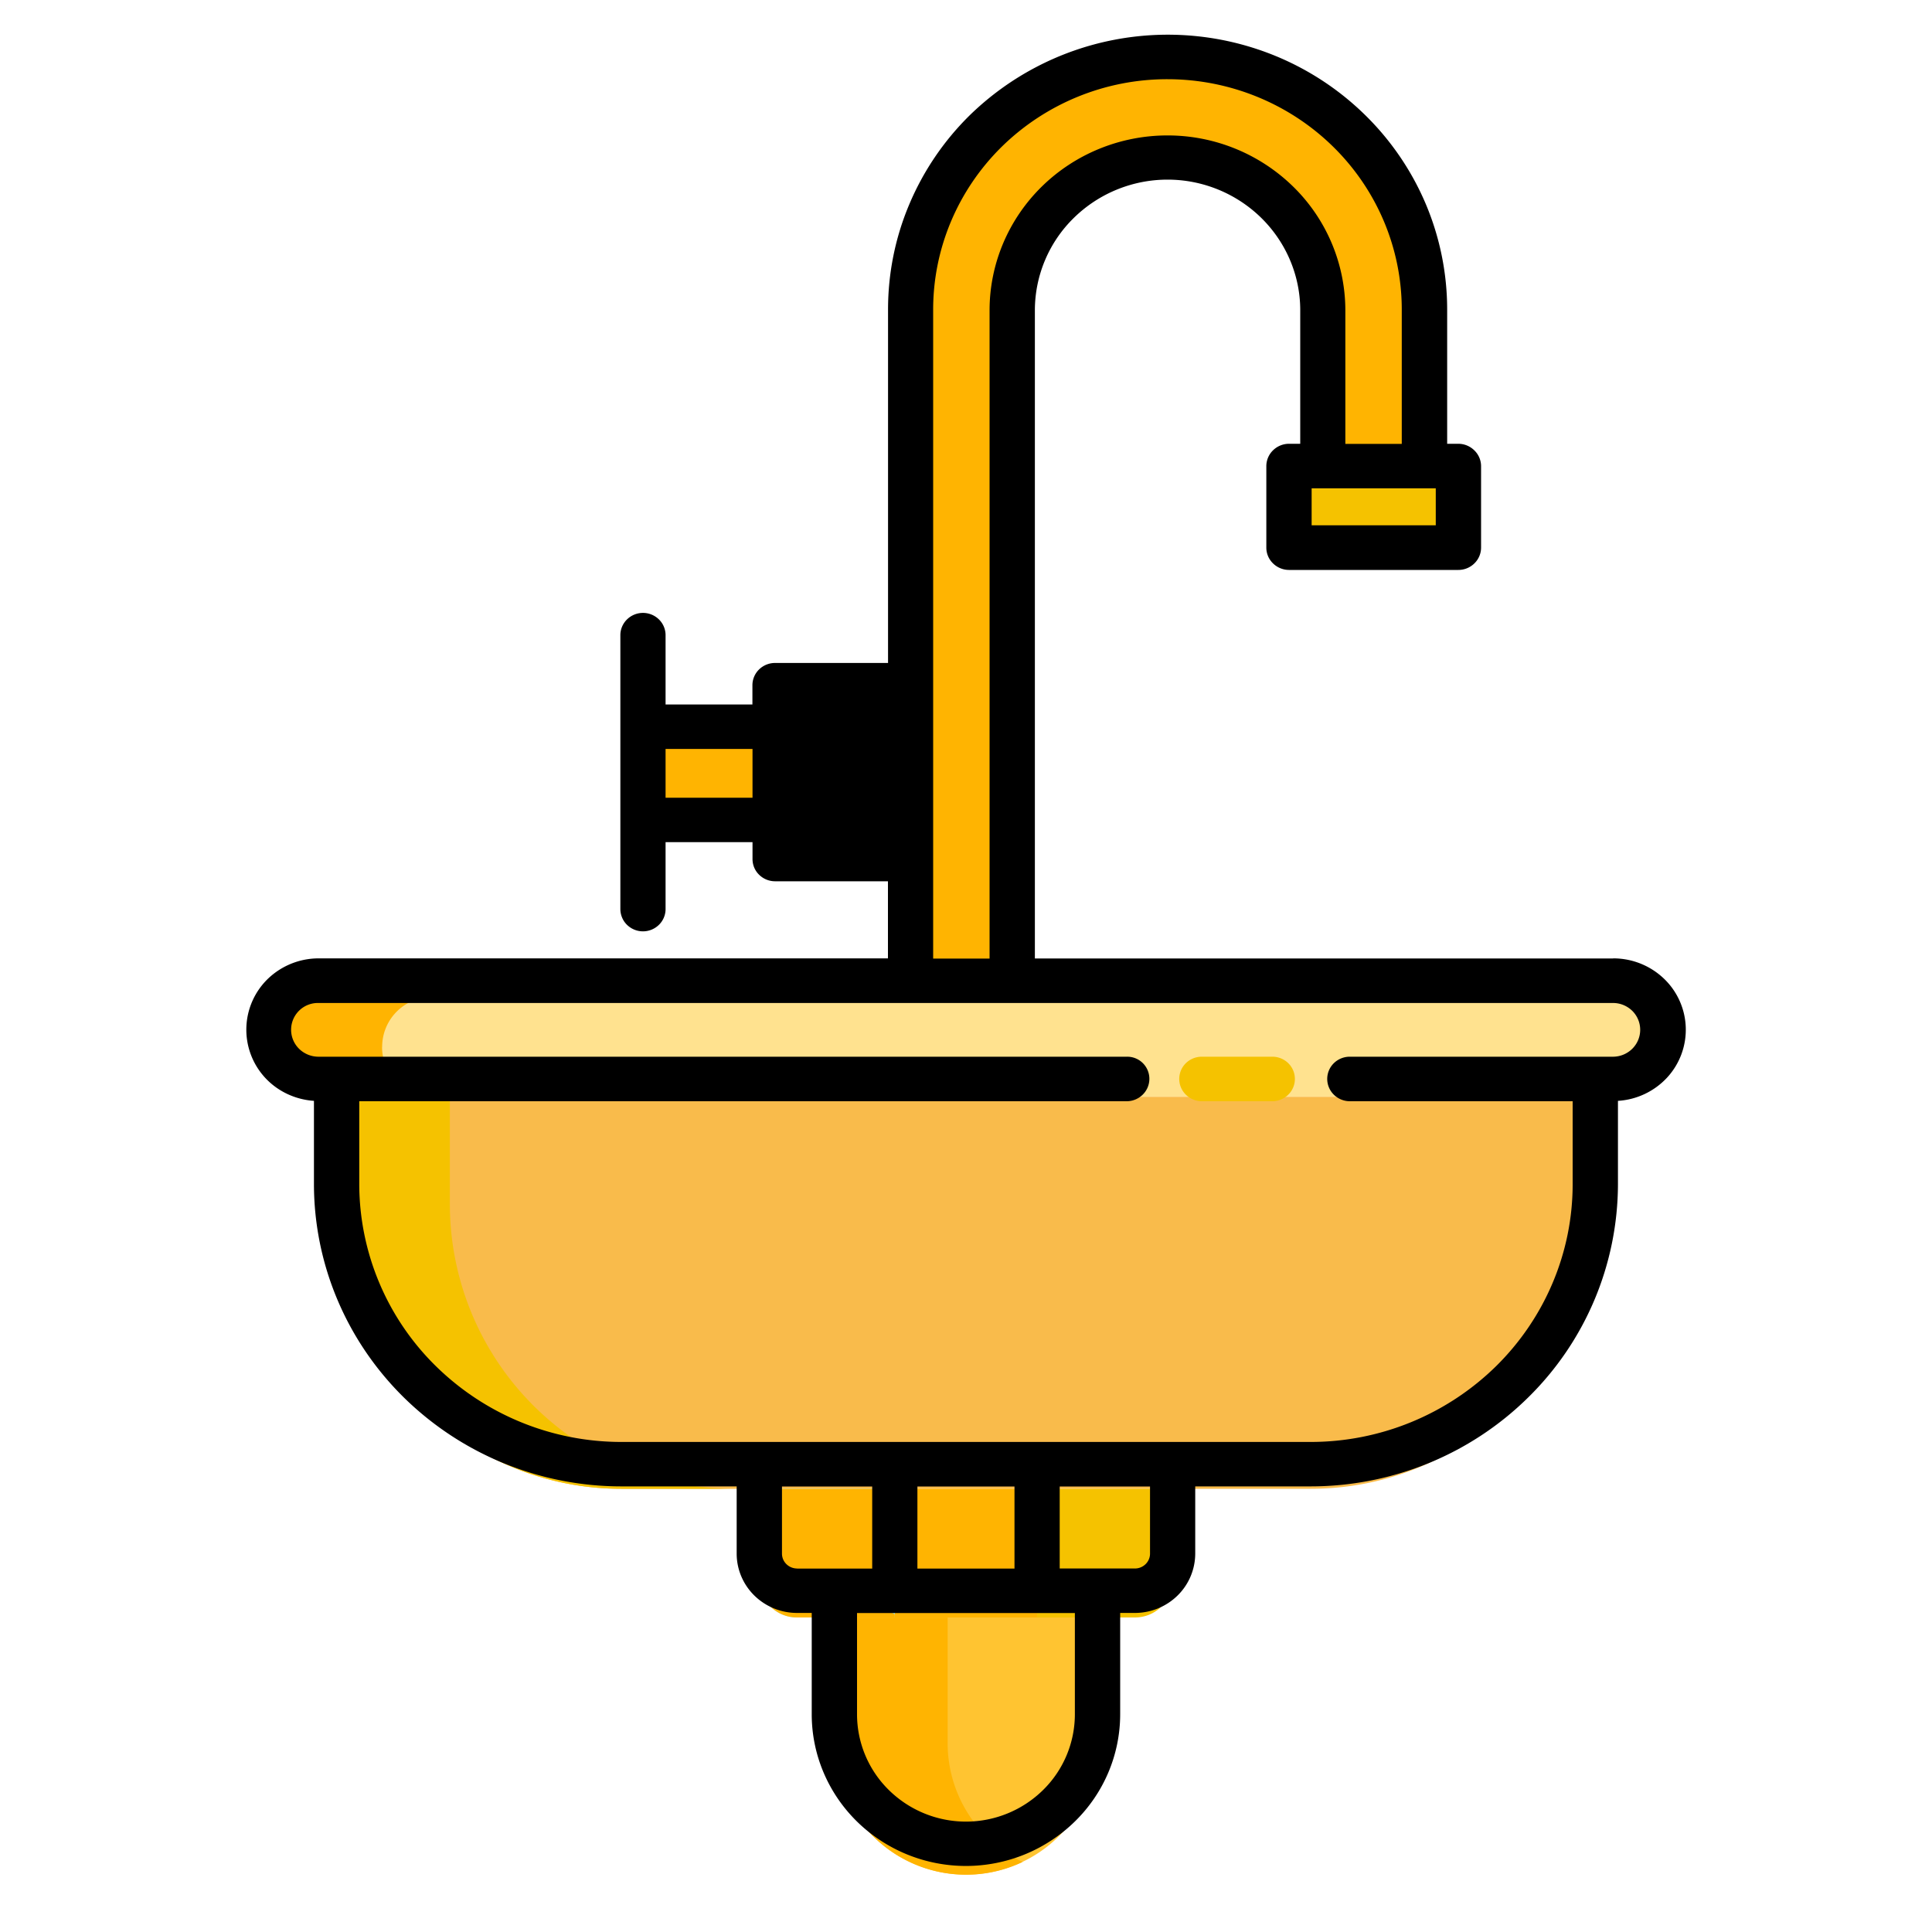 <svg width="20" height="20" fill="none" xmlns="http://www.w3.org/2000/svg"><path d="M16.7 10.32H3.3a.517.517 0 000 1.035h13.4a.517.517 0 100-1.035z" fill="#FFE28F"/><path d="M3.485 11.355v1.11a2.947 2.947 0 002.947 2.947h7.135a2.947 2.947 0 002.948-2.948v-1.11H3.485z" fill="#F9BB4B"/><path d="M13.344 4.901h1.753v.86h-1.753V4.9z" fill="#F5C200"/><path d="M12.087.593a2.663 2.663 0 00-2.66 2.66v7.067h1.053V3.253a1.608 1.608 0 013.215 0V4.9h1.052V3.253a2.663 2.663 0 00-2.66-2.66z" fill="#FFB401"/><path d="M10.736 15.412v1.332h1.013a.39.39 0 00.39-.39v-.942h-1.403z" fill="#F5C200"/><path d="M8.638 16.744v1.3a1.362 1.362 0 002.724 0v-1.3H8.638z" fill="#FFC431"/><path d="M9.264 15.412h1.472v1.332H9.264v-1.332z" fill="#FFB401"/><path d="M9.401 7.208H8.024V9.04h1.404V7.209H9.4z" fill="#000"/><path d="M7.86 15.412v.942a.39.39 0 00.391.39h1.012v-1.332H7.86z" fill="#A0EAEA"/><path d="M8.024 7.646v.982H6.656v-.982h1.368zm-4.068 3.192a.517.517 0 01.517-.518H3.3a.517.517 0 000 1.035h1.172a.517.517 0 01-.517-.517z" fill="#FFB401"/><path d="M4.657 12.464v-1.11H3.485v1.11a2.947 2.947 0 002.947 2.948h1.172a2.947 2.947 0 01-2.947-2.948z" fill="#F5C200"/><path d="M9.81 18.045v-1.3H8.638v1.3a1.363 1.363 0 001.948 1.23 1.362 1.362 0 01-.776-1.23zm-.547-1.335a.391.391 0 01-.23-.356v-.942H7.86v.942a.39.39 0 00.391.39h1.012v-.034z" fill="#FFB401"/><path d="M13.17 10.939h-.728a.236.236 0 00-.166.067.228.228 0 000 .326.236.236 0 00.166.068h.728a.236.236 0 00.166-.068.228.228 0 000-.326.236.236 0 00-.166-.067z" fill="#F5C200"/><path d="M16.699 9.922h-5.986V3.204a1.34 1.34 0 01.405-.95 1.386 1.386 0 011.937 0c.257.252.403.593.405.95v1.39h-.117a.237.237 0 00-.165.068.229.229 0 00-.069.163v.844c0 .062.025.12.069.163a.237.237 0 00.165.068h1.754a.236.236 0 00.166-.068.228.228 0 00.069-.163v-.844a.228.228 0 00-.07-.163.236.236 0 00-.165-.068h-.116v-1.39a2.81 2.81 0 00-.22-1.089 2.842 2.842 0 00-.628-.923 2.898 2.898 0 00-.939-.617 2.937 2.937 0 00-3.154.617 2.843 2.843 0 00-.627.923c-.146.345-.22.715-.22 1.089v3.659h-1.17a.236.236 0 00-.165.067.228.228 0 00-.069.163v.2H6.89v-.717a.228.228 0 00-.068-.163.236.236 0 00-.332 0 .228.228 0 00-.068.163V9.41c0 .06.024.12.068.163a.236.236 0 00.332 0 .228.228 0 00.068-.163v-.692h.9v.174c0 .062.024.12.068.163a.236.236 0 00.166.068h1.168v.798H3.3a.758.758 0 00-.522.207.733.733 0 00-.035 1.027c.13.142.313.228.507.241v.863c.001.83.337 1.624.933 2.21a3.213 3.213 0 002.249.918h1.194v.696c0 .163.066.319.183.434a.63.63 0 00.442.18h.152v1.049c0 .416.168.815.468 1.11a1.612 1.612 0 002.257-.001c.3-.294.468-.693.468-1.11v-1.048h.152a.63.63 0 00.442-.18.61.61 0 00.183-.434v-.696h1.194c.844 0 1.652-.33 2.249-.917a3.104 3.104 0 00.933-2.21v-.864a.756.756 0 00.508-.24.731.731 0 00-.035-1.028.758.758 0 00-.523-.207zm-8.91-1.664H6.89v-.505h.9v.505zm7.074-2.82h-1.285v-.383h1.285v.384zM9.66 3.205c0-.633.256-1.239.71-1.686A2.446 2.446 0 0112.086.82c.643 0 1.26.252 1.715.699.455.447.71 1.053.71 1.686v1.39h-.584v-1.39a1.795 1.795 0 00-.542-1.275 1.858 1.858 0 00-1.3-.528c-.486 0-.954.19-1.299.528s-.54.796-.542 1.275v6.718H9.66V3.204zM8.258 8.663v-1.34h.934v1.34h-.934zm-.007 7.574a.158.158 0 01-.11-.045.152.152 0 01-.046-.108v-.696h.934v.85H8.25zm2.876 1.51a1.1 1.1 0 01-.33.784 1.138 1.138 0 01-1.595 0 1.1 1.1 0 01-.33-.784v-1.049h2.255v1.049zm-1.63-1.51v-.849h1.005v.85H9.498zm2.408-.153c0 .04-.017.08-.046.108a.158.158 0 01-.11.045h-.779v-.849h.935v.696zm4.794-5.145h-2.726a.236.236 0 00-.165.067.228.228 0 000 .326.236.236 0 00.165.068h2.307v.86c0 .707-.287 1.385-.795 1.885a2.74 2.74 0 01-1.918.782H6.432a2.74 2.74 0 01-1.917-.782 2.647 2.647 0 01-.796-1.885v-.86h7.945a.237.237 0 00.165-.068.229.229 0 00-.165-.393H3.3a.287.287 0 01-.202-.08.277.277 0 01.202-.476h13.4c.074 0 .145.03.198.082a.276.276 0 010 .391.285.285 0 01-.198.083z" fill="#000"/></svg>